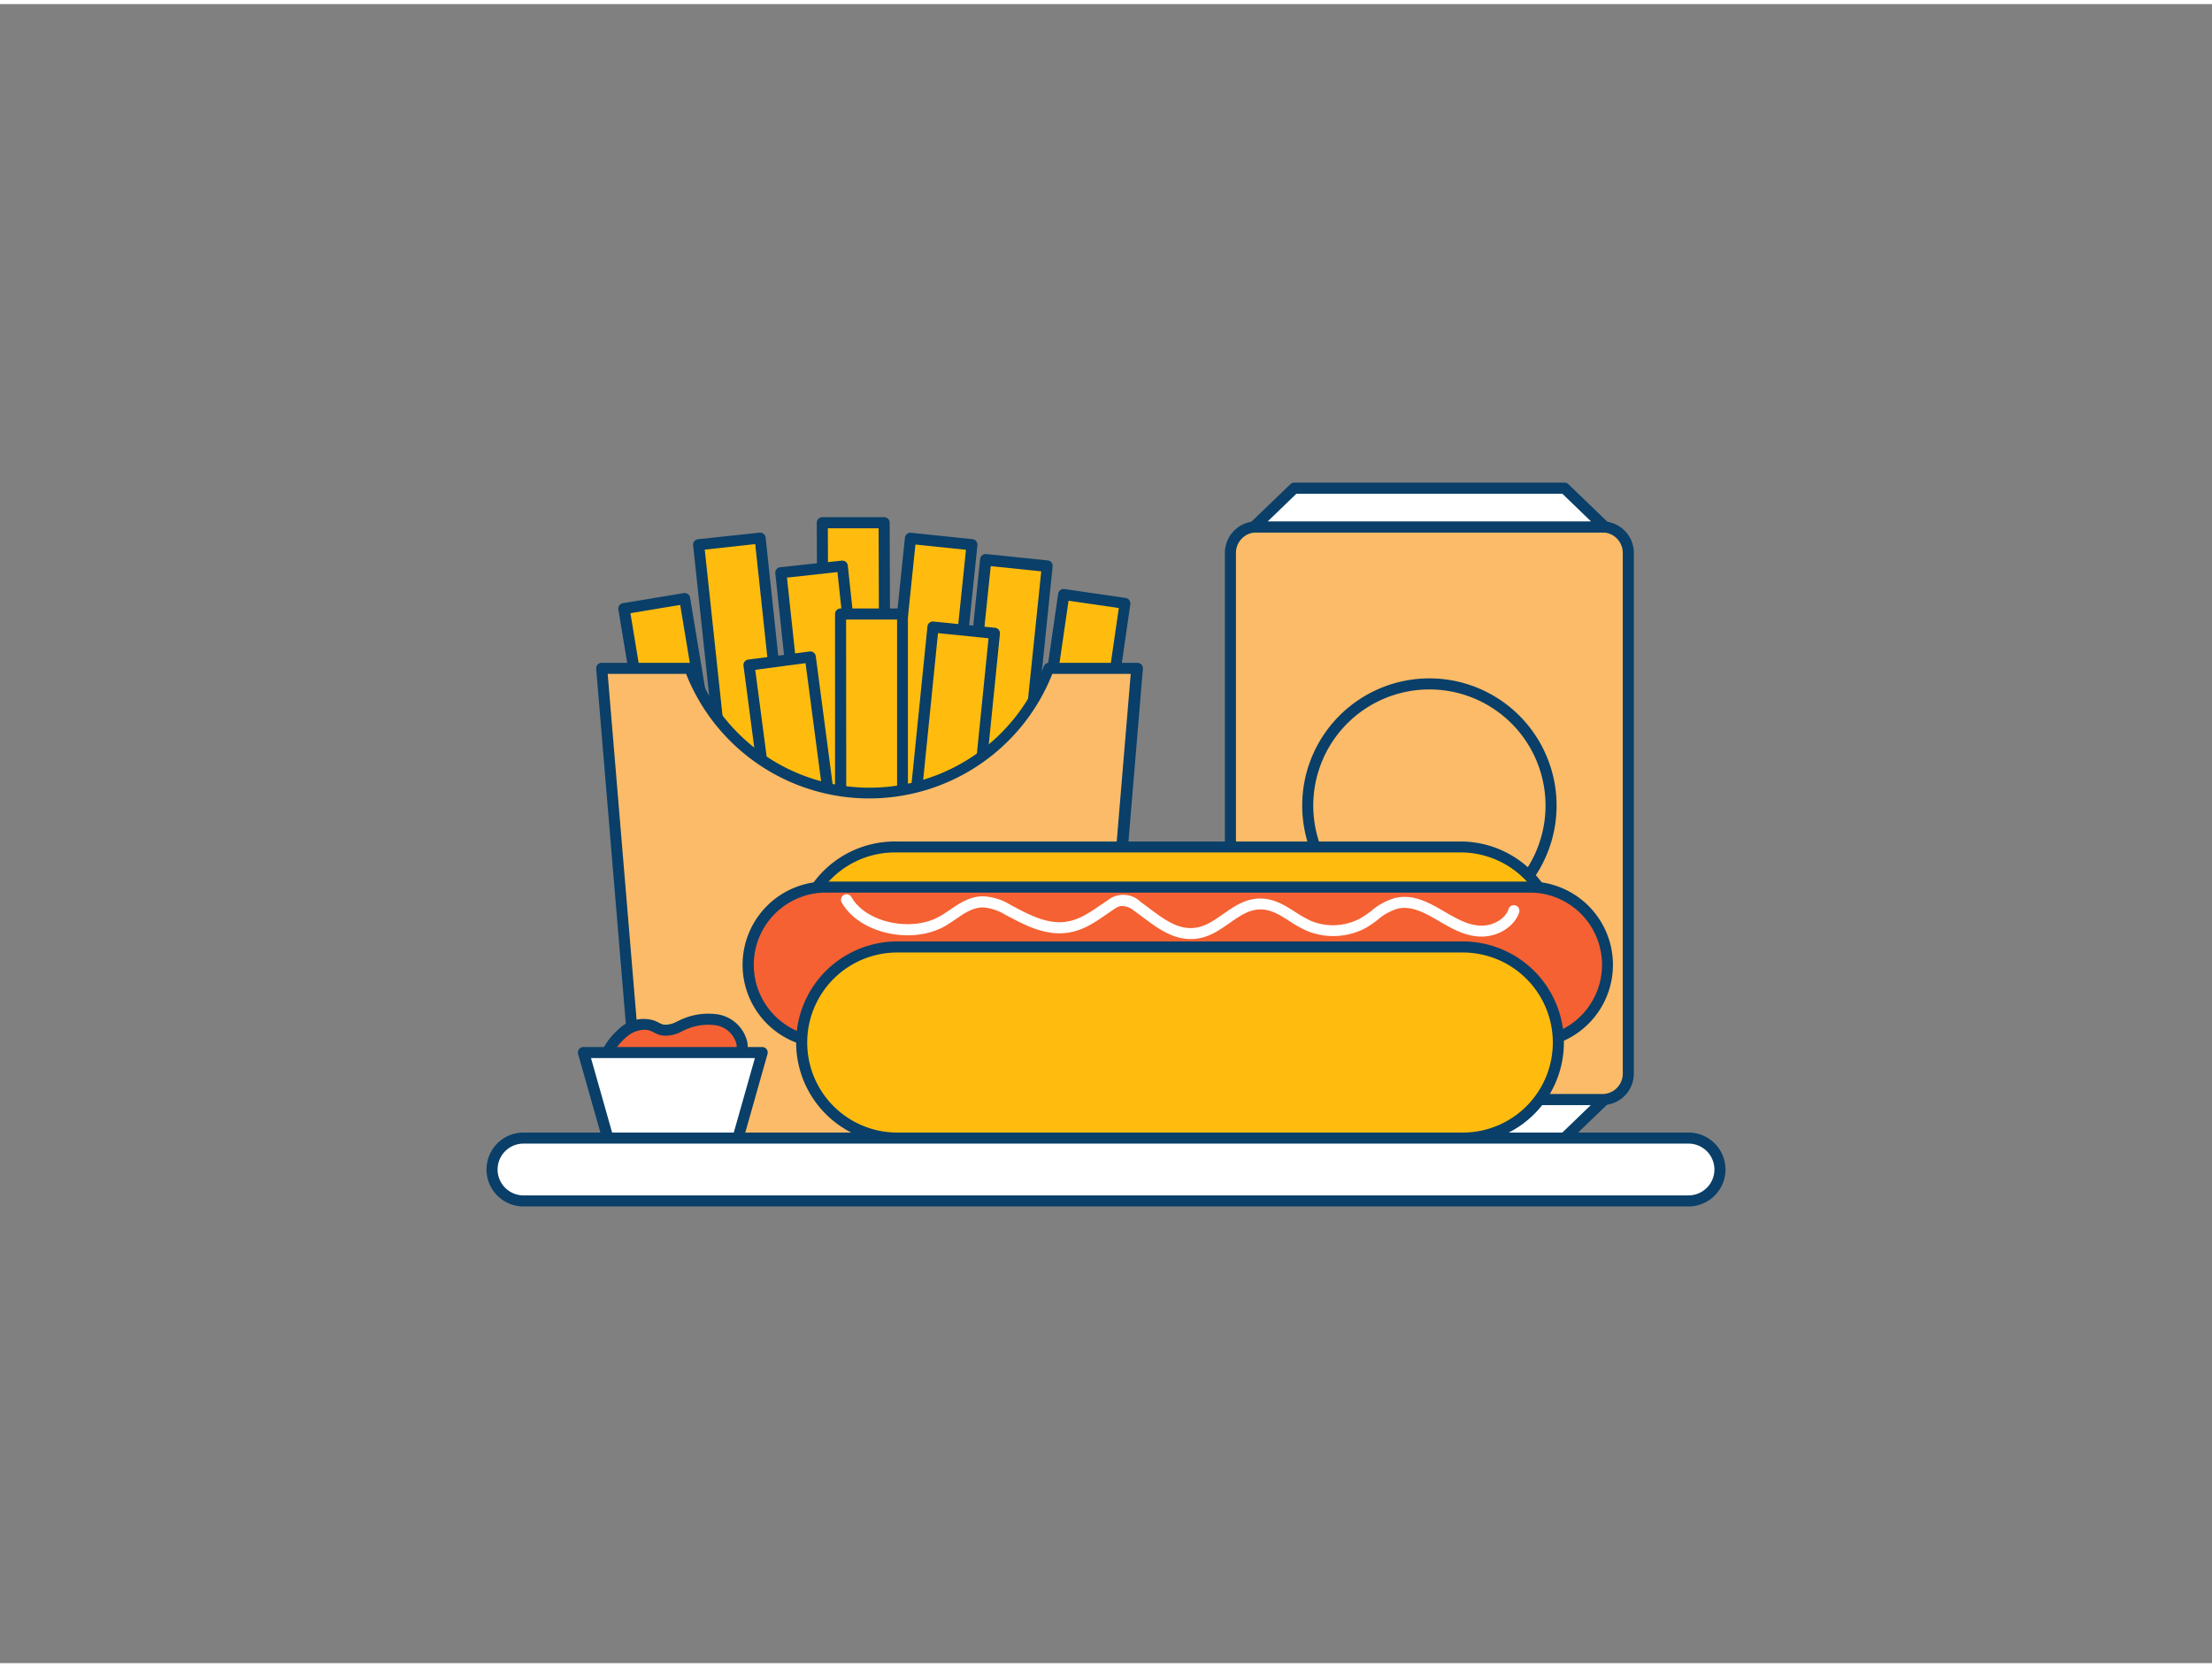 <svg xmlns="http://www.w3.org/2000/svg" viewBox="0 0 400 300" width="406" height="306" class="illustration styles_illustrationTablet__1DWOa"><rect x="0" y="0" width="400" height="300" fill="#808080" stroke="none"/><g id="_413_fast_food_outline" data-name="#413_fast_food_outline"><polygon points="234.03 205.06 282.93 205.06 290.19 198.09 226.77 198.09 234.03 205.06" fill="#fff"></polygon><path d="M282.92,206.06H234a1,1,0,0,1-.69-.28l-7.27-7a1,1,0,0,1-.23-1.1,1,1,0,0,1,.93-.63h63.42a1,1,0,0,1,.69,1.73l-7.26,7A1,1,0,0,1,282.92,206.06Zm-48.49-2h48.09l5.18-5H229.25Z" fill="#093f68"></path><rect x="222.5" y="94.54" width="71.95" height="103.55" rx="4.69" fill="#fcbb68"></rect><path d="M289.76,199.09H227.2a5.7,5.7,0,0,1-5.7-5.69V99.24a5.71,5.71,0,0,1,5.7-5.7h62.56a5.7,5.7,0,0,1,5.69,5.7V193.4A5.69,5.69,0,0,1,289.76,199.09ZM227.2,95.54a3.7,3.7,0,0,0-3.7,3.7V193.4a3.7,3.7,0,0,0,3.7,3.69h62.56a3.69,3.69,0,0,0,3.69-3.69V99.24a3.7,3.7,0,0,0-3.69-3.7Z" fill="#093f68"></path><path d="M258.48,167.93a23,23,0,1,1,23-23A23,23,0,0,1,258.48,167.93Zm0-44a21,21,0,1,0,21,21A21,21,0,0,0,258.48,123.93Z" fill="#093f68"></path><polygon points="234.03 87.58 282.93 87.58 290.19 94.54 226.77 94.54 234.03 87.58" fill="#fff"></polygon><path d="M290.19,95.54H226.77a1,1,0,0,1-.93-.62,1,1,0,0,1,.23-1.1l7.27-7a1,1,0,0,1,.69-.28h48.89a1,1,0,0,1,.7.28l7.26,7a1,1,0,0,1,.24,1.1A1,1,0,0,1,290.19,95.54Zm-60.94-2H287.7l-5.18-5H234.43Z" fill="#093f68"></path><rect x="148.78" y="93.81" width="11.18" height="48.97" transform="translate(-0.4 0.52) rotate(-0.19)" fill="#ffbc0e"></rect><path d="M148.86,143.79a1,1,0,0,1-1-1l-.16-49a1,1,0,0,1,.29-.71,1,1,0,0,1,.7-.3l11.19,0a1,1,0,0,1,1,1l.16,49a1,1,0,0,1-.29.71,1,1,0,0,1-.7.29l-11.19,0Zm.84-49,.16,47,9.18,0-.16-47Z" fill="#093f68"></path><rect x="143.78" y="102.09" width="11.18" height="48.97" transform="translate(-12.59 16.57) rotate(-6.09)" fill="#ffbc0e"></rect><path d="M146.4,152.51a1,1,0,0,1-1-.89l-5.2-48.69a1,1,0,0,1,.89-1.1l11.12-1.19a1,1,0,0,1,.74.22,1,1,0,0,1,.36.67l5.2,48.69a1,1,0,0,1-.89,1.1l-11.12,1.19Zm-4.09-48.8,5,46.7,9.13-1-5-46.7Z" fill="#093f68"></path><rect x="128.91" y="97.03" width="11.18" height="48.97" transform="translate(-12.14 14.96) rotate(-6.09)" fill="#ffbc0e"></rect><path d="M131.54,147.45a1,1,0,0,1-1-.89l-5.2-48.69a1,1,0,0,1,.89-1.1l11.12-1.19a1,1,0,0,1,.73.22,1,1,0,0,1,.37.67l5.19,48.69a1,1,0,0,1-.21.74,1,1,0,0,1-.67.36l-11.12,1.19Zm-4.1-48.8,5,46.7,9.13-1-5-46.7Z" fill="#093f68"></path><rect x="162.07" y="97.03" width="11.18" height="48.97" transform="translate(13.43 -16.65) rotate(5.92)" fill="#ffbc0e"></rect><path d="M170.7,147.45h-.1l-11.12-1.15a1,1,0,0,1-.9-1.1l5.06-48.71a1,1,0,0,1,.36-.67,1,1,0,0,1,.73-.22l11.13,1.16a1,1,0,0,1,.89,1.09l-5.05,48.71a1,1,0,0,1-.37.67A1,1,0,0,1,170.7,147.45Zm-10-3,9.13.95,4.85-46.72-9.14-.95Z" fill="#093f68"></path><rect x="175.68" y="100.89" width="11.18" height="48.97" transform="translate(13.9 -18.03) rotate(5.92)" fill="#ffbc0e"></rect><path d="M184.31,151.3h-.11l-11.12-1.15a1,1,0,0,1-.89-1.1l5.05-48.71a1,1,0,0,1,.36-.67,1,1,0,0,1,.74-.22l11.12,1.15a1,1,0,0,1,.89,1.1l-5,48.71a1,1,0,0,1-.36.67A1,1,0,0,1,184.31,151.3Zm-10-3,9.14,1,4.84-46.72-9.13-.95Z" fill="#093f68"></path><rect x="138.59" y="118.58" width="11.18" height="48.97" transform="translate(-17.43 20.03) rotate(-7.5)" fill="#ffbc0e"></rect><path d="M141.83,169.07a1,1,0,0,1-1-.87l-6.38-48.55a1,1,0,0,1,.19-.74,1,1,0,0,1,.67-.38l11.08-1.46a1,1,0,0,1,.74.19,1.05,1.05,0,0,1,.39.67l6.39,48.55a1,1,0,0,1-.87,1.12L142,169.06Zm-5.26-48.69,6.13,46.56,9.1-1.19-6.13-46.57Z" fill="#093f68"></path><rect x="116.75" y="108.08" width="11.18" height="48.97" transform="translate(-19.97 21.72) rotate(-9.38)" fill="#ffbc0e"></rect><path d="M120.82,158.63a1,1,0,0,1-1-.84l-8-48.31a1,1,0,0,1,.82-1.15l11-1.82a1.05,1.05,0,0,1,.75.17,1,1,0,0,1,.4.65l8,48.32a1,1,0,0,1-.18.74,1,1,0,0,1-.65.41l-11,1.82ZM114,110.14l7.66,46.34L130.7,155,123,108.65Z" fill="#093f68"></path><rect x="152.04" y="110.33" width="11.18" height="48.97" fill="#ffbc0e"></rect><path d="M163.22,160.29H152a1,1,0,0,1-1-1v-49a1,1,0,0,1,1-1h11.18a1,1,0,0,1,1,1v49A1,1,0,0,1,163.22,160.29Zm-10.18-2h9.18v-47H153Z" fill="#093f68"></path><rect x="166.2" y="113.08" width="11.18" height="48.97" transform="translate(14.7 -16.57) rotate(5.77)" fill="#ffbc0e"></rect><path d="M174.9,163.48h-.11l-11.12-1.13A1,1,0,0,1,163,162a1.06,1.06,0,0,1-.22-.73l4.93-48.72a1,1,0,0,1,1.09-.9l11.13,1.13a1,1,0,0,1,.89,1.09l-4.92,48.72A1,1,0,0,1,174.9,163.48Zm-10-3,9.14.93,4.72-46.73-9.14-.93Z" fill="#093f68"></path><rect x="188.8" y="107.31" width="11.18" height="48.97" transform="translate(20.99 -26.61) rotate(8.27)" fill="#ffbc0e"></rect><path d="M196.4,157.82h-.14l-11.07-1.61a1,1,0,0,1-.66-.39,1,1,0,0,1-.18-.74l7-48.46a1,1,0,0,1,1.14-.84l11.06,1.61a1,1,0,0,1,.66.39,1,1,0,0,1,.19.74L197.39,157A1,1,0,0,1,196.4,157.82Zm-9.93-3.45,9.09,1.32,6.76-46.48-9.09-1.32Z" fill="#093f68"></path><path d="M189.6,120.12a34.6,34.6,0,0,1-64.84,0h-16l7.1,84.94h82.56l7.1-84.94Z" fill="#fcbb68"></path><path d="M198.46,206.06H115.9a1,1,0,0,1-1-.92l-7.09-84.94a1,1,0,0,1,.26-.76,1,1,0,0,1,.73-.32h16a1,1,0,0,1,.94.65,33.59,33.59,0,0,0,63,0,1,1,0,0,1,.94-.65h16a1,1,0,0,1,.73.32,1,1,0,0,1,.26.76l-7.09,84.94A1,1,0,0,1,198.46,206.06Zm-81.64-2h80.72l6.93-82.94H190.29a35.6,35.6,0,0,1-66.22,0H109.89Z" fill="#093f68"></path><rect x="144.96" y="152.41" width="136.84" height="34.56" rx="17.28" fill="#ffbc0e"></rect><path d="M264.52,188H162.25a18.29,18.29,0,1,1,0-36.57H264.52a18.29,18.29,0,0,1,0,36.57ZM162.25,153.41a16.29,16.29,0,1,0,0,32.57H264.52a16.29,16.29,0,0,0,0-32.57Z" fill="#093f68"></path><rect x="135.67" y="159.67" width="155.42" height="28.11" rx="14.06" fill="#f56132"></rect><path d="M277,188.78H149.73a15.06,15.06,0,1,1,0-30.11H277a15.06,15.06,0,0,1,0,30.11ZM149.73,160.67a13.06,13.06,0,1,0,0,26.11H277a13.06,13.06,0,0,0,0-26.11Z" fill="#093f68"></path><rect x="144.96" y="170.49" width="136.84" height="34.56" rx="17.28" fill="#ffbc0e"></rect><path d="M264.52,206.06H162.25a18.28,18.28,0,1,1,0-36.56H264.52a18.28,18.28,0,1,1,0,36.56ZM162.25,171.5a16.28,16.28,0,1,0,0,32.56H264.52a16.28,16.28,0,1,0,0-32.56Z" fill="#093f68"></path><path d="M215.3,169.07c-3.37,0-6.14-2.08-8.61-3.93-.53-.4-1.06-.79-1.58-1.16a3.46,3.46,0,0,0-2.48-.88,3.25,3.25,0,0,0-1.17.57c-.45.29-.89.6-1.34.91-2.13,1.47-4.33,3-7.17,3.36-4,.53-7.59-1.38-10.78-3.07l-.37-.19a9,9,0,0,0-4.05-1.33h0c-1.8,0-3.31,1-4.9,2.11-.65.44-1.32.89-2,1.29-6.1,3.42-15.51,1.25-18.63-4.28a1,1,0,1,1,1.74-1c2.59,4.59,10.77,6.4,15.92,3.52.62-.35,1.23-.76,1.87-1.19,1.77-1.21,3.6-2.45,6-2.46a10.27,10.27,0,0,1,5,1.56l.36.19c3.07,1.63,6.25,3.3,9.58,2.86,2.37-.31,4.28-1.63,6.3-3l1.38-.94a4.49,4.49,0,0,1,5.9.35c.54.38,1.08.79,1.63,1.2,2.52,1.89,5.13,3.85,8.14,3.48,1.9-.22,3.47-1.32,5.14-2.49,2-1.38,4-2.81,6.72-2.81h0c2.51,0,4.45,1.24,6.34,2.44a22.32,22.32,0,0,0,2.86,1.62,10.49,10.49,0,0,0,8.85-.45,20.16,20.16,0,0,0,2-1.35,11.36,11.36,0,0,1,4.39-2.37c3.32-.74,6.15.9,8.87,2.48,2.24,1.3,4.36,2.53,6.72,2.53H268c2.16,0,4.27-1.33,4.8-3a1,1,0,1,1,1.91.61c-.79,2.46-3.67,4.34-6.69,4.37h-.09c-2.9,0-5.35-1.42-7.72-2.8s-4.87-2.83-7.43-2.26a9.85,9.85,0,0,0-3.62,2,19.47,19.47,0,0,1-2.18,1.5,12.53,12.53,0,0,1-10.62.54,21.93,21.93,0,0,1-3.16-1.76c-1.71-1.1-3.34-2.13-5.26-2.13h0c-2.07,0-3.77,1.19-5.57,2.45s-3.66,2.56-6,2.84A8,8,0,0,1,215.3,169.07Z" fill="#fff"></path><path d="M112.61,186a5.46,5.46,0,0,1,5.37-1.29,14,14,0,0,0,1.83.78,5.68,5.68,0,0,0,3.34-.79,11.25,11.25,0,0,1,6.43-1.08,5.59,5.59,0,0,1,4.58,4.2,6.8,6.8,0,0,1-1.86,5.23,14.59,14.59,0,0,1-21.78.79C108.06,191.3,110.38,188,112.61,186Z" fill="#f56132"></path><path d="M121.09,199.38a15.84,15.84,0,0,1-11.29-4.81,4.48,4.48,0,0,1-1.33-3.4c.12-2.66,2.48-5,3.48-5.88a6.44,6.44,0,0,1,6.39-1.47c.26.1.52.23.78.36a4.09,4.09,0,0,0,.9.37,4.41,4.41,0,0,0,2.49-.62l.24-.1a11.88,11.88,0,0,1,7-1.15,6.56,6.56,0,0,1,5.38,5c.41,2.43-.9,4.62-2.07,6a15.83,15.83,0,0,1-11.45,5.64Zm-4.62-13.91a5.16,5.16,0,0,0-3.2,1.32h0c-1.7,1.49-2.74,3.16-2.8,4.47a2.54,2.54,0,0,0,.77,1.92,13.58,13.58,0,0,0,20.29-.73c.9-1.09,1.92-2.75,1.64-4.43a4.61,4.61,0,0,0-3.78-3.37,10,10,0,0,0-5.84,1l-.23.1a6,6,0,0,1-3.72.74,5.36,5.36,0,0,1-1.37-.54c-.21-.1-.41-.2-.61-.28A3.33,3.33,0,0,0,116.47,185.47Zm-3.86.57h0Z" fill="#093f68"></path><polygon points="105.55 189.59 137.83 189.59 133.45 205.06 109.93 205.06 105.55 189.59" fill="#fff"></polygon><path d="M133.45,206.06H109.93a1,1,0,0,1-1-.73l-4.39-15.47a1,1,0,0,1,.17-.88,1,1,0,0,1,.8-.39h32.28a1,1,0,0,1,1,1.27l-4.38,15.47A1,1,0,0,1,133.45,206.06Zm-22.76-2h22l3.82-13.47H106.87Z" fill="#093f68"></path><rect x="88.98" y="205.06" width="222.05" height="11.36" rx="5.68" fill="#fff"></rect><path d="M305.34,217.42H94.66a6.68,6.68,0,0,1,0-13.36H305.34a6.68,6.68,0,1,1,0,13.36ZM94.66,206.06a4.68,4.68,0,0,0,0,9.36H305.34a4.68,4.68,0,1,0,0-9.36Z" fill="#093f68"></path></g></svg>